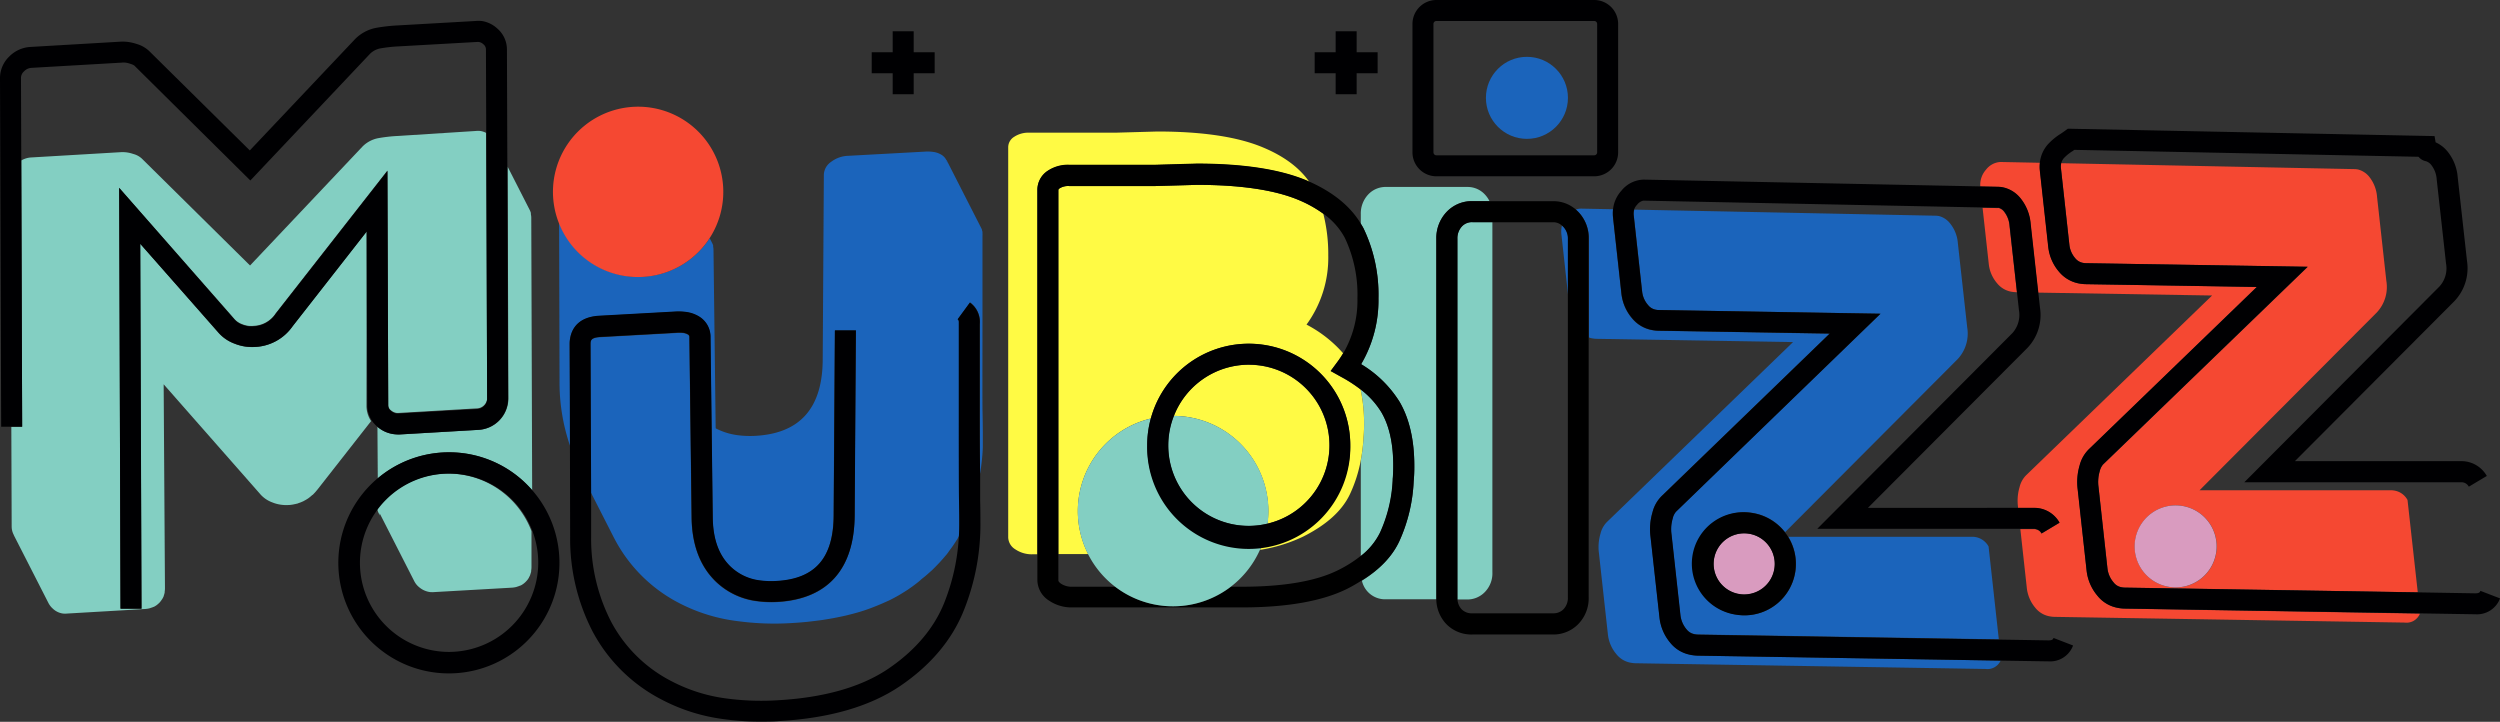 <svg xmlns="http://www.w3.org/2000/svg" viewBox="0 0 595.59 171.96"><rect x="0" y="0" width="595.59" height="171.96" fill="#333333" stroke="none"/><defs><style>.cls-1{fill:none;}.cls-2{fill:#83cfc2;}.cls-3{fill:#1b64bb;}.cls-4{fill:#000002;}.cls-5{fill:#fffa44;}.cls-6{fill:#f54832;}.cls-7{fill:#d99bbf;}</style></defs><title>Asset 11</title><g id="Layer_2" data-name="Layer 2"><g id="Layer_1-2" data-name="Layer 1"><path class="cls-1" d="M342.2,37h37.59a.7.7,0,0,0,.71-.7V5.7a.7.7,0,0,0-.71-.7H342.2a.7.7,0,0,0-.7.7V36.3A.7.7,0,0,0,342.2,37Zm21.57-23.46A9.77,9.77,0,1,1,354,23.31,9.77,9.77,0,0,1,363.77,13.54Z"/><path class="cls-1" d="M324.19,92.83s0,0,0,0a.94.94,0,0,1,0,.16Z"/><path class="cls-1" d="M483,82.93,445,121l35.84,0,0-.28a11.4,11.4,0,0,1,.38-4.71,5.91,5.91,0,0,1,1.6-2.85L527,70.4l-41.49-.69.4,3.65A11.33,11.33,0,0,1,483,82.93Z"/><path class="cls-1" d="M372,56a6.07,6.07,0,0,1,.15-2.27A3,3,0,0,0,370,52.9H355.54v83.43a6.37,6.37,0,0,1-1.75,4.69,5.8,5.8,0,0,1-4.27,1.75h-2.3a3.77,3.77,0,0,0,.95,2.38,3.37,3.37,0,0,0,2.67,1H370a3.3,3.3,0,0,0,2.5-1,3.89,3.89,0,0,0,1-2.92V70.12Z"/><path class="cls-1" d="M126.85,135a4.8,4.8,0,0,1-.07.85s0,.05,0,.07l0,.12a4.22,4.22,0,0,1-.22.77s0,0,0,.06v0a4.62,4.62,0,0,1-.33.67l0,.06-.12.17-.23.34c-.09.1-.18.21-.28.31l-.21.22a6.26,6.26,0,0,1-.49.41l0,0h0a4.37,4.37,0,0,1-.65.4l-.08,0a5.5,5.5,0,0,1-.61.23l-.33.11a5.54,5.54,0,0,1-1,.16l-18.48,1.08a6,6,0,0,1-1.13,0,5,5,0,0,1-2.53-1.13,4.41,4.41,0,0,1-1.17-1.41l-8.29-16.26a3.56,3.56,0,0,0,.31.48,4,4,0,0,1-.67-1.61,21.28,21.28,0,1,0,36.75,5.34Z"/><path class="cls-1" d="M311.27,77.33A30.07,30.07,0,0,1,320,84.16a24.81,24.81,0,0,0,3.41-13.09,31.54,31.54,0,0,0-3-14.4,16.66,16.66,0,0,0-5.12-5.75,39.06,39.06,0,0,1,1.18,9.9A27,27,0,0,1,311.27,77.33Z"/><path class="cls-1" d="M259.24,132h-7.1v6.19c0,.12,0,.39.62.83a4.67,4.67,0,0,0,2.76.73h10.17A22.85,22.85,0,0,1,259.24,132Z"/><path class="cls-1" d="M321.62,117.7q-2.79,6-11.19,10.15A37.25,37.25,0,0,1,300.19,131a22.67,22.67,0,0,1-6.95,8.79h2.58c10,0,17.72-1.33,22.95-3.94a30.21,30.21,0,0,0,5.42-3.41V109.63A33,33,0,0,1,321.62,117.7Z"/><path class="cls-1" d="M28.84,36.25a8.06,8.06,0,0,1,1.38.06,8.28,8.28,0,0,1,1.53.37,4.75,4.75,0,0,1,2.07,1.13L59.57,63.25,86.4,34.87A7.22,7.22,0,0,1,90,32.93a37.07,37.07,0,0,1,4.76-.54l18.63-1.09a5.19,5.19,0,0,1,1,0,4.29,4.29,0,0,1,1.44.48l-.07-20a1.57,1.57,0,0,0-.62-1.3,2,2,0,0,0-1.09-.54,2.43,2.43,0,0,0-.47,0L95,11.05a35.08,35.08,0,0,0-4.44.5,4.77,4.77,0,0,0-2.35,1.26L59.64,43,32,15.64h0a4.34,4.34,0,0,0-1-.42A5.51,5.51,0,0,0,29.88,15a3.82,3.82,0,0,0-.89,0L7.6,16.17A2.67,2.67,0,0,0,5.73,17,2.09,2.09,0,0,0,5,18.58l.07,19.65a5.18,5.18,0,0,1,2.38-.72Z"/><path class="cls-1" d="M162.24,88.23l0,.35a2.29,2.29,0,0,0,0-.25S162.24,88.26,162.24,88.23Z"/><path class="cls-1" d="M225.63,38.57a1.67,1.67,0,0,0-.08-.2,2.64,2.64,0,0,1,.15.55,1.55,1.55,0,0,0,0-.21Z"/><path class="cls-1" d="M163.41,93.82a2.77,2.77,0,0,0,.1.26v0Z"/><path class="cls-1" d="M145.55,148.11a33.65,33.65,0,0,0,14.54,14.27,38.92,38.92,0,0,0,13,4.05,62.38,62.38,0,0,0,12.08.42c11.09-.61,20-3.13,26.41-7.5s10.88-9.6,13.31-15.64a49.94,49.94,0,0,0,3.52-16c-.13.23-.24.47-.38.7l0,0a3.28,3.28,0,0,1-.2.31c-.37.6-.76,1.2-1.18,1.78-.17.24-.35.47-.52.7s-.47.64-.73,1l-.31.35c-.22.27-.45.53-.68.79s-.71.8-1.08,1.18l-.76.78c-.17.17-.33.35-.51.51s-.39.34-.57.51c-.37.34-.75.68-1.14,1s-.74.62-1.12.92-.81.64-1.23,1l-.61.46-1.22.86c-.78.53-1.59,1-2.43,1.49l-.75.41-1,.52c-.3.15-.61.28-.91.42l-1,.44c-.68.3-1.38.58-2.09.86l-.81.31c-1,.36-2,.69-3.07,1l-.59.16c-.87.24-1.77.47-2.69.67-.38.09-.77.16-1.15.24-.77.16-1.56.31-2.36.44l-1.28.21c-.84.12-1.69.23-2.56.33l-1.18.14c-1.27.12-2.56.23-3.89.3a65,65,0,0,1-12.57-.44,41.06,41.06,0,0,1-13.85-4.32,36,36,0,0,1-15.58-15.32l-.16-.3-5.56-10.91,0,10.76A43.16,43.16,0,0,0,145.55,148.11Z"/><path class="cls-1" d="M225.75,39.18v0a4.73,4.73,0,0,1,0,.85,4.8,4.8,0,0,0,0-.66A.88.88,0,0,0,225.75,39.18Z"/><path class="cls-2" d="M353.79,141a6.37,6.37,0,0,0,1.75-4.69V52.9h-4.7A3.23,3.23,0,0,0,348.23,54a4.13,4.13,0,0,0-1.05,2.89v85.35c0,.21,0,.39,0,.58h2.3A5.8,5.8,0,0,0,353.79,141Z"/><path class="cls-2" d="M342.18,56.84a9.07,9.07,0,0,1,2.31-6.21,8.27,8.27,0,0,1,6.35-2.73h4a6.17,6.17,0,0,0-1-1.47,5.6,5.6,0,0,0-4.27-1.89H330.35a5.69,5.69,0,0,0-4.48,1.89A6.6,6.6,0,0,0,324.19,51v2.31c.22.36.45.73.65,1.11a36.48,36.48,0,0,1,3.56,16.67,30,30,0,0,1-4.13,15.69,27.29,27.29,0,0,1,9.18,9c2.31,4,3.49,9.07,3.49,15.18a36.37,36.37,0,0,1-.15,3.71A38.62,38.62,0,0,1,333.34,129c-1.67,3.56-4.67,6.69-8.88,9.35a5.64,5.64,0,0,0,5.89,4.41h11.86c0-.19,0-.38,0-.58Z"/><path class="cls-2" d="M331.81,114.17c.08-.76.13-1.84.13-3.23,0-5.21-.95-9.47-2.81-12.66a19.81,19.81,0,0,0-4.94-5.45V93a39.93,39.93,0,0,1,.65,11.25,40.53,40.53,0,0,1-.65,5.43v22.81a16,16,0,0,0,4.63-5.56,34,34,0,0,0,3-12.58Z"/><circle class="cls-3" cx="363.77" cy="23.31" r="9.77"/><path class="cls-2" d="M87.35,55.16,69.68,77.73a11.51,11.51,0,0,1-8.86,4.93,12.19,12.19,0,0,1-2.34-.08,11.35,11.35,0,0,1-2.67-.72,9.51,9.51,0,0,1-4-2.84l-18.43-21L33.71,145l-5,0L28.39,44.75l27.34,31.1a4.51,4.51,0,0,0,1.94,1.37,6.42,6.42,0,0,0,1.5.4,6.06,6.06,0,0,0,1.35,0,6.57,6.57,0,0,0,5.18-3l26.6-34,.19,55.81a1.6,1.6,0,0,0,.68,1.34,2.57,2.57,0,0,0,1.31.6,3.14,3.14,0,0,0,.62,0l18.5-1.08a2.45,2.45,0,0,0,1.77-.8,2.32,2.32,0,0,0,.68-1.73l-.21-63.08a4.29,4.29,0,0,0-1.44-.48,5.19,5.19,0,0,0-1,0L94.8,32.39a37.07,37.07,0,0,0-4.76.54,7.22,7.22,0,0,0-3.64,1.94L59.57,63.25,33.82,37.81a4.75,4.75,0,0,0-2.07-1.13,8.28,8.28,0,0,0-1.53-.37,8.06,8.06,0,0,0-1.38-.06L7.45,37.51a5.18,5.18,0,0,0-2.38.72l.21,63.42H2.7l.08,23.83a4.24,4.24,0,0,0,.71,2.3l-.26-.4,8.3,16.26a4.57,4.57,0,0,0,1,1.31A4.38,4.38,0,0,0,15,146.17a5.09,5.09,0,0,0,1,0l18.63-1.09a5.68,5.68,0,0,0,1-.16,1.63,1.63,0,0,0,.31-.11,3.38,3.38,0,0,0,.63-.23l.07,0a5.52,5.52,0,0,0,.66-.4h0l0,0a6.26,6.26,0,0,0,.49-.41l.21-.2.26-.31a4.15,4.15,0,0,0,.24-.34l.12-.17.05-.07a6,6,0,0,0,.34-.67v0a.14.14,0,0,1,0-.06,6.23,6.23,0,0,0,.22-.77.5.5,0,0,0,0-.12.31.31,0,0,0,0-.08,5.69,5.69,0,0,0,.07-.83l-.31-48.6,22.86,26a7,7,0,0,0,3,2.13,8.43,8.43,0,0,0,2.08.56,8.74,8.74,0,0,0,1.85.07c.34,0,.67-.06,1-.11l.32-.07a6.4,6.4,0,0,0,.63-.14c.13,0,.25-.08.37-.12l.54-.19.37-.16.3-.13.13-.08a9.79,9.79,0,0,0,1-.59l.08-.06h0a9.38,9.38,0,0,0,.92-.77l.07,0,.16-.18a9.35,9.35,0,0,0,.67-.73c0-.06.11-.11.15-.17s.22-.27.33-.42l12.59-16.07a6.54,6.54,0,0,1-1.1-3.65Z"/><path class="cls-2" d="M126.78,116.82l-.21-64.93a4,4,0,0,0-.1-.86,1.36,1.36,0,0,0,0-.17.89.89,0,0,0,0-.14,3.44,3.44,0,0,0-.26-.67l-5.27-10.33.18,55.15a7.52,7.52,0,0,1-7.15,7.54l-18.5,1.08a8.61,8.61,0,0,1-1.61-.06A7.41,7.41,0,0,1,90,101.75l-.08-.07L90,114a26.22,26.22,0,0,1,36.81,2.83Z"/><path class="cls-2" d="M90.43,122.25l8.29,16.26a4.41,4.41,0,0,0,1.17,1.41,5,5,0,0,0,2.53,1.13,6,6,0,0,0,1.13,0L122,140a5.54,5.54,0,0,0,1-.16l.33-.11a5.5,5.5,0,0,0,.61-.23l.08,0a4.37,4.37,0,0,0,.65-.4h0l0,0a6.26,6.26,0,0,0,.49-.41l.21-.22c.1-.1.19-.21.28-.31l.23-.34.12-.17,0-.06a4.62,4.62,0,0,0,.33-.67v0s0,0,0-.06a4.22,4.22,0,0,0,.22-.77l0-.12s0,0,0-.07a4.8,4.8,0,0,0,.07-.85l0-8.51a21.23,21.23,0,0,0-36.75-5.34,4,4,0,0,0,.67,1.61A3.56,3.56,0,0,1,90.43,122.25Z"/><path class="cls-4" d="M93.79,103.43a8.61,8.61,0,0,0,1.61.06l18.5-1.08a7.52,7.52,0,0,0,7.15-7.54l-.18-55.15-.1-27.92a6.59,6.59,0,0,0-2.29-5A7,7,0,0,0,114.75,5a8,8,0,0,0-1.47,0L94.66,6.06a41.19,41.19,0,0,0-5.09.58,9.68,9.68,0,0,0-4.89,2.58L59.51,35.84,35.62,12.24a7.19,7.19,0,0,0-3.08-1.77,11,11,0,0,0-2-.47,9.79,9.79,0,0,0-1.87-.07L7.32,11.18A7.68,7.68,0,0,0,2.17,13.5,7.12,7.12,0,0,0,0,18.59l.28,83.08h5L5.07,38.23,5,18.58A2.09,2.09,0,0,1,5.73,17a2.67,2.67,0,0,1,1.87-.84L29,14.92a3.82,3.82,0,0,1,.89,0,5.51,5.51,0,0,1,1.09.26,4.34,4.34,0,0,1,1,.42h0L59.64,43,88.16,12.81a4.77,4.77,0,0,1,2.35-1.26,35.08,35.08,0,0,1,4.44-.5L113.59,10a2.43,2.43,0,0,1,.47,0,2,2,0,0,1,1.09.54,1.57,1.57,0,0,1,.62,1.3l.07,20,.21,63.08a2.32,2.32,0,0,1-.68,1.73,2.45,2.45,0,0,1-1.77.8L95.1,98.5a3.14,3.14,0,0,1-.62,0,2.57,2.57,0,0,1-1.31-.6,1.6,1.6,0,0,1-.68-1.34L92.3,40.73l-26.6,34a6.57,6.57,0,0,1-5.18,3,6.06,6.06,0,0,1-1.35,0,6.42,6.42,0,0,1-1.5-.4,4.51,4.51,0,0,1-1.94-1.37L28.39,44.75,28.71,145l5,0-.28-86.89L51.86,79a9.51,9.51,0,0,0,4,2.84,11.35,11.35,0,0,0,2.67.72,12.19,12.19,0,0,0,2.34.08,11.51,11.51,0,0,0,8.86-4.93L87.35,55.16l.14,41.4a6.54,6.54,0,0,0,1.1,3.65,6.87,6.87,0,0,0,1.34,1.47l.08.07A7.41,7.41,0,0,0,93.79,103.43Z"/><path class="cls-4" d="M107,107.75a26.34,26.34,0,1,0,19.83,9.07A26.17,26.17,0,0,0,107,107.75Zm0,47.56A21.24,21.24,0,1,1,128.23,134,21.31,21.31,0,0,1,107,155.31Z"/><path class="cls-5" d="M249.6,40.75a8.69,8.69,0,0,1,5.08-1.43h20.57l9.86-.28h0c11.08,0,19.85,1.34,26.14,4l.7.32c-2.36-3.38-6-6.13-11.11-8.26q-9-3.76-25.12-3.77l-9.94.28H245.22a6.13,6.13,0,0,0-3.63,1,2.93,2.93,0,0,0-1.4,2.51V128a3.44,3.44,0,0,0,1.68,2.86,7,7,0,0,0,4.19,1.19h1.08V45.32A5.42,5.42,0,0,1,249.6,40.75Z"/><path class="cls-5" d="M297.5,86.88a19.21,19.21,0,0,0-17.86,12.2,22.69,22.69,0,0,1,22.52,22.68,24.45,24.45,0,0,1-.2,3,19.19,19.19,0,0,0-4.46-37.86Z"/><path class="cls-5" d="M256.78,121.76a22.68,22.68,0,0,1,17.38-22.05,24.19,24.19,0,1,1,26.42,30.37c-.12.31-.25.61-.39.92a37.25,37.25,0,0,0,10.24-3.15q8.4-4.2,11.19-10.15a33,33,0,0,0,2.57-8.07,40.53,40.53,0,0,0,.65-5.43A39.93,39.93,0,0,0,324.19,93a.94.94,0,0,0,0-.16,33.39,33.39,0,0,0-4.63-3L317,88.39l1.7-2.3c.47-.63.88-1.27,1.28-1.93a30.07,30.07,0,0,0-8.72-6.83,27,27,0,0,0,5.18-16.51,39.06,39.06,0,0,0-1.18-9.9,29,29,0,0,0-5.94-3.3c-5.68-2.37-13.8-3.58-24.15-3.58l-9.86.28H254.68a3.85,3.85,0,0,0-2.21.53c-.33.23-.33.35-.33.47V132h7.1A22.59,22.59,0,0,1,256.78,121.76Z"/><path d="M333.34,129a38.62,38.62,0,0,0,3.45-14.36,36.37,36.37,0,0,0,.15-3.71c0-6.11-1.18-11.22-3.49-15.18a27.29,27.29,0,0,0-9.18-9,30,30,0,0,0,4.13-15.69,36.48,36.48,0,0,0-3.56-16.67c-.2-.38-.43-.75-.65-1.11-2.46-4.12-6.57-7.47-12.23-10l-.7-.32c-6.29-2.63-15.06-4-26.14-4h0l-9.86.28H254.68a8.69,8.69,0,0,0-5.08,1.43,5.42,5.42,0,0,0-2.46,4.57v92.91a5.85,5.85,0,0,0,2.74,4.91,9.56,9.56,0,0,0,5.64,1.65h40.3c10.79,0,19.26-1.5,25.18-4.46a37.76,37.76,0,0,0,3.46-2C328.67,135.7,331.67,132.57,333.34,129Zm-9.15,3.43a30.21,30.21,0,0,1-5.42,3.41c-5.23,2.61-12.95,3.94-22.95,3.94h-2.58a22.69,22.69,0,0,1-27.55,0H255.52a4.67,4.67,0,0,1-2.76-.73c-.62-.44-.62-.71-.62-.83V45.32c0-.12,0-.24.33-.47a3.85,3.85,0,0,1,2.21-.53h20.64l9.86-.28c10.35,0,18.47,1.21,24.15,3.58a29,29,0,0,1,5.94,3.3,16.66,16.66,0,0,1,5.12,5.75,31.54,31.54,0,0,1,3,14.4A24.81,24.81,0,0,1,320,84.16c-.4.66-.81,1.3-1.28,1.93l-1.7,2.3,2.51,1.38a33.39,33.39,0,0,1,4.63,3s0,0,0,0a19.81,19.81,0,0,1,4.94,5.45c1.86,3.19,2.81,7.45,2.81,12.66,0,1.39-.05,2.47-.13,3.23v.13a34,34,0,0,1-3,12.58A16,16,0,0,1,324.19,132.44Z"/><path class="cls-2" d="M300.19,131c.14-.31.27-.61.39-.92a24.18,24.18,0,0,1-26.42-30.37,22.68,22.68,0,1,0,26,31.29Z"/><path class="cls-2" d="M279.64,99.08a19,19,0,0,0-1.34,7A19.14,19.14,0,0,0,302,124.74a24.45,24.45,0,0,0,.2-3A22.69,22.69,0,0,0,279.64,99.08Z"/><polygon class="cls-4" points="318.2 22.45 323.2 22.45 323.2 17.45 328.2 17.45 328.2 12.45 323.2 12.45 323.2 7.45 318.2 7.45 318.2 12.45 313.2 12.45 313.2 17.45 318.2 17.45 318.2 22.45"/><path class="cls-4" d="M321.69,106.08a24.19,24.19,0,0,0-47.53-6.37,23.94,23.94,0,0,0-.86,6.37,24.2,24.2,0,1,0,48.39,0ZM302,124.74a19.14,19.14,0,0,1-23.66-18.66,19,19,0,0,1,1.34-7A19.19,19.19,0,1,1,302,124.74Z"/><path class="cls-3" d="M234.06,75.82V56.27a4.8,4.8,0,0,0,0-.66.88.88,0,0,0,0-.17c0-.17,0-.32-.08-.47s0-.07,0-.1,0,0,0,0a2.62,2.62,0,0,0-.19-.49q-4.15-8.13-8.29-16.26a.49.49,0,0,0,0,.11,3.17,3.17,0,0,0-1-1.22,5,5,0,0,0-2.26-.83,8.85,8.85,0,0,0-1.81-.06l-18.35,1A7.07,7.07,0,0,0,198,38.56a3.87,3.87,0,0,0-1.73,3.07L196,85.5q0,17.44-16,18.33a22.56,22.56,0,0,1-4.32-.16,15.65,15.65,0,0,1-5.18-1.63l-.52-42.51a3.57,3.57,0,0,0-.08-.74l0-.16,0-.14a3.08,3.08,0,0,0-.21-.53l-.62-1.21a20.23,20.23,0,0,1-35.87-3.84l.1,37.9a46.62,46.62,0,0,0,2.58,15.62L135.69,82c0-1.91.69-6.37,7.05-6.72l18.08-1a13.28,13.28,0,0,1,2.56.09,7.86,7.86,0,0,1,3.2,1.12,5.67,5.67,0,0,1,2.67,4.93l.53,43c.08,5.07,1.44,8.85,4.15,11.52a12.19,12.19,0,0,0,7.15,3.4,20.14,20.14,0,0,0,3.85.13c9.31-.51,13.65-5.54,13.66-15.82l.29-43.89,5,0-.29,43.87c0,12.94-6.36,20.14-18.39,20.81a25.27,25.27,0,0,1-4.81-.18,17.15,17.15,0,0,1-10-4.79c-3.64-3.59-5.54-8.64-5.64-15l-.53-43a.72.72,0,0,0-.36-.75,3.14,3.14,0,0,0-1.2-.38,8.17,8.17,0,0,0-1.6,0l-18.07,1c-2.33.13-2.33.91-2.33,1.73l.08,35.2,5.56,10.91.16.3a36,36,0,0,0,15.58,15.32A41.06,41.06,0,0,0,175.92,148a65,65,0,0,0,12.57.44c1.33-.07,2.62-.18,3.89-.3l1.18-.14c.87-.1,1.72-.21,2.56-.33l1.28-.21c.8-.13,1.59-.28,2.36-.44.38-.08.77-.15,1.15-.24.92-.2,1.82-.43,2.69-.67l.59-.16c1.05-.3,2.07-.63,3.07-1l.81-.31c.71-.28,1.41-.56,2.09-.86l1-.44c.3-.14.61-.27.91-.42l1-.52.75-.41c.84-.47,1.65-1,2.43-1.49l1.22-.86.61-.46c.42-.32.83-.63,1.23-1s.75-.61,1.12-.92.77-.67,1.14-1c.18-.17.39-.33.57-.51s.34-.34.51-.51l.76-.78c.37-.38.73-.78,1.08-1.18s.46-.52.68-.79l.31-.35c.26-.32.48-.64.73-1s.35-.46.52-.7c.42-.58.81-1.18,1.18-1.78a3.28,3.28,0,0,0,.2-.31l0,0c.14-.23.25-.47.38-.7.07-1.17.11-2.35.09-3.54,0-.25,0-1.61-.06-4.74s-.06-10.68-.06-22.77l0-19.72c0-.61-.13-.73-.28-.84l2.93-4a5.71,5.71,0,0,1,2.34,5.14V96.7q0,10.38,0,16.34v0c0-.2.08-.39.11-.58s.06-.48.1-.71.09-.66.13-1c.07-.5.12-1,.17-1.51l.09-1q.06-.83.09-1.65c0-.28,0-.56,0-.83,0-.83,0-1.66,0-2.5,0-.18,0-1.76-.06-4.75S234.06,88,234.06,75.82ZM162.24,88.23s0,.07,0,.1a2.29,2.29,0,0,1,0,.25Zm1.17,5.59.09.24v0A2.77,2.77,0,0,1,163.41,93.82Zm62.14-55.45a1.67,1.67,0,0,1,.08.2l0,.14a1.55,1.55,0,0,1,0,.21A2.64,2.64,0,0,0,225.55,38.37Zm.2.79v0a.88.88,0,0,1,0,.17,4.8,4.8,0,0,1,0,.66A4.73,4.73,0,0,0,225.75,39.16Z"/><path class="cls-4" d="M233.4,96.7V77.22a5.71,5.71,0,0,0-2.34-5.14l-2.93,4c.15.11.32.23.28.84l0,19.72c0,12.09,0,19.75.06,22.77s.06,4.49.06,4.74c0,1.19,0,2.37-.09,3.54a49.94,49.94,0,0,1-3.52,16c-2.43,6-6.91,11.3-13.31,15.64s-15.32,6.89-26.41,7.5a62.38,62.38,0,0,1-12.08-.42,38.92,38.92,0,0,1-13-4.05,33.65,33.65,0,0,1-14.54-14.27,43.16,43.16,0,0,1-4.75-20.17l0-10.76L140.69,82c0-.82,0-1.6,2.33-1.73l18.07-1a8.17,8.17,0,0,1,1.6,0,3.14,3.14,0,0,1,1.2.38.72.72,0,0,1,.36.75l.53,43c.1,6.37,2,11.42,5.64,15a17.15,17.15,0,0,0,10,4.79,25.27,25.27,0,0,0,4.81.18c12-.67,18.38-7.87,18.39-20.81l.29-43.87-5,0-.29,43.89c0,10.28-4.35,15.31-13.66,15.82a20.14,20.14,0,0,1-3.85-.13,12.19,12.19,0,0,1-7.15-3.4c-2.71-2.67-4.07-6.45-4.15-11.52l-.53-43a5.67,5.67,0,0,0-2.67-4.93,7.86,7.86,0,0,0-3.2-1.12,13.28,13.28,0,0,0-2.56-.09l-18.08,1c-6.36.35-7.05,4.81-7.05,6.72l.06,24.45.05,21.51a48.2,48.2,0,0,0,5.31,22.48,38.67,38.67,0,0,0,16.63,16.37,43.66,43.66,0,0,0,14.68,4.59,62.51,62.51,0,0,0,8.75.58c1.41,0,2.84,0,4.3-.12,12-.66,21.74-3.47,28.94-8.35s12.33-10.94,15.13-17.91a55,55,0,0,0,4-21.36c0-.33,0-2.67-.06-4.84,0-1.27,0-3.4,0-6.34Q233.39,107.08,233.4,96.7Z"/><polygon class="cls-4" points="212.67 22.45 217.67 22.45 217.67 17.45 222.67 17.45 222.67 12.45 217.67 12.45 217.67 7.45 212.67 7.45 212.67 12.45 207.67 12.45 207.67 17.45 212.67 17.45 212.67 22.45"/><path class="cls-6" d="M152,66a20.29,20.29,0,1,0-18.91-13A20.2,20.2,0,0,0,152,66Z"/><path class="cls-6" d="M504.19,144.74a8,8,0,0,1-4.55-2.87,11.17,11.17,0,0,1-2.53-5.88L495,116.59a14,14,0,0,1,.47-5.74,8.25,8.25,0,0,1,2.32-3.95l39.85-38.53L497,67.7a9.73,9.73,0,0,1-2-.23,8.08,8.08,0,0,1-4.44-2.75A10.89,10.89,0,0,1,488,58.87l-2-18.16a8.9,8.9,0,0,1,0-1.93l-9.4-.19a4.63,4.63,0,0,0-3.44,1.81,5.43,5.43,0,0,0-1.38,4.05l4.18.08a6.74,6.74,0,0,1,1.35.17,7.36,7.36,0,0,1,4,2.55,11.08,11.08,0,0,1,2.43,6.11l1.81,16.35L527,70.4l-44.26,42.78a5.91,5.91,0,0,0-1.6,2.85,11.4,11.4,0,0,0-.38,4.71l0,.28h3.85a7.4,7.4,0,0,1,1.61.19,6.91,6.91,0,0,1,4.41,3.34l-4.29,2.57a1.91,1.91,0,0,0-1.26-1,2,2,0,0,0-.51-.06h-3.25l1.55,14.11a8.8,8.8,0,0,0,2,4.61,5.61,5.61,0,0,0,3.17,2,7.16,7.16,0,0,0,1.5.18l83.31,1.36a3.45,3.45,0,0,0,3.67-2.14L506.22,145A9.48,9.48,0,0,1,504.19,144.74Z"/><path class="cls-6" d="M477.47,50.49a2.5,2.5,0,0,0-1.29-.92,1.06,1.06,0,0,0-.31,0l-3.55-.07L473.81,63a8.41,8.41,0,0,0,2,4.52,5.64,5.64,0,0,0,3.08,1.92,7.37,7.37,0,0,0,1.44.17h.17L478.74,53.9A6.24,6.24,0,0,0,477.47,50.49Z"/><path class="cls-6" d="M491,40.17l2,18.15a5.86,5.86,0,0,0,1.41,3.19,3.09,3.09,0,0,0,1.73,1.09,4.28,4.28,0,0,0,.9.1l52.75.88L501,110.7a4,4,0,0,0-.79,1.65,9,9,0,0,0-.27,3.69l2.14,19.39a6.15,6.15,0,0,0,1.45,3.3,3,3,0,0,0,1.79,1.14,4.35,4.35,0,0,0,1,.11L576,141.12l-2.44-22a4.38,4.38,0,0,0-2.84-2.19,4.93,4.93,0,0,0-1-.13l-45.71,0,42.22-42.35a8.88,8.88,0,0,0,2.28-7.56l-2.21-20a8.71,8.71,0,0,0-1.85-4.76,5.08,5.08,0,0,0-2.63-1.74,4.59,4.59,0,0,0-.83-.1L491,38.88A3.62,3.62,0,0,0,491,40.17Zm37,91.41a9.77,9.77,0,1,1-8.26-11.08A9.78,9.78,0,0,1,528,131.58Z"/><path class="cls-3" d="M372,56l1.56,14.16V56.84A4,4,0,0,0,372.44,54a3,3,0,0,0-.32-.3A6.07,6.07,0,0,0,372,56Z"/><path class="cls-3" d="M402.45,155.9a8.05,8.05,0,0,1-4.56-2.86,11.19,11.19,0,0,1-2.52-5.89l-2.15-19.4a14.16,14.16,0,0,1,.48-5.74,8.23,8.23,0,0,1,2.32-4l39.85-38.52-40.66-.68a9.15,9.15,0,0,1-2-.23,8,8,0,0,1-4.43-2.75A10.85,10.85,0,0,1,386.27,70l-2-18.15a9.91,9.91,0,0,1,0-2l-7.52-.15a3.35,3.35,0,0,0-1.32.24c.23.21.46.43.68.66a8.93,8.93,0,0,1,2.42,6.25V80.39a3.66,3.66,0,0,0,.5.16,6.61,6.61,0,0,0,1.44.17l46.69.78-44.25,42.78a5.83,5.83,0,0,0-1.61,2.84,11.25,11.25,0,0,0-.37,4.71l2.14,19.4a8.68,8.68,0,0,0,2,4.6,5.55,5.55,0,0,0,3.17,2,7.16,7.16,0,0,0,1.5.18L473,159.37a3.47,3.47,0,0,0,3.63-2l-72.19-1.18A10,10,0,0,1,402.45,155.9Z"/><path class="cls-3" d="M389.23,51.33l2,18.15a5.83,5.83,0,0,0,1.41,3.19,3,3,0,0,0,1.73,1.09,3.65,3.65,0,0,0,.9.1l52.75.88-48.77,47.13a3.69,3.69,0,0,0-.79,1.65,8.92,8.92,0,0,0-.28,3.69l2.14,19.39a6.34,6.34,0,0,0,1.45,3.3,3.12,3.12,0,0,0,1.8,1.13,5,5,0,0,0,1,.12l71.62,1.17-2.44-22.13A4.46,4.46,0,0,0,470.9,128a4.84,4.84,0,0,0-1-.12l-43.87,0a12.25,12.25,0,0,1-10.43,18.7,11.81,11.81,0,0,1-1.77-.13,12.27,12.27,0,1,1,11.44-19.66l41.14-41.26A8.92,8.92,0,0,0,468.66,78l-2.22-20a8.5,8.5,0,0,0-1.85-4.76A4.89,4.89,0,0,0,462,51.49a3.85,3.85,0,0,0-.83-.1l-71.81-1.45A3.68,3.68,0,0,0,389.23,51.33Z"/><path class="cls-4" d="M485.12,126.08a1.91,1.91,0,0,1,1.26,1l4.29-2.57a6.91,6.91,0,0,0-4.41-3.34,7.4,7.4,0,0,0-1.61-.19H480.8L445,121l38-38.11a11.33,11.33,0,0,0,3-9.57l-.4-3.65-1.81-16.35a11.08,11.08,0,0,0-2.43-6.11,7.36,7.36,0,0,0-4-2.55,6.74,6.74,0,0,0-1.35-.17l-4.18-.08-80.21-1.62a7,7,0,0,0-5.33,2.63,7.82,7.82,0,0,0-2,4.38,9.91,9.91,0,0,0,0,2l2,18.15a10.85,10.85,0,0,0,2.54,5.85,8,8,0,0,0,4.43,2.75,9.15,9.15,0,0,0,2,.23l40.66.68L396,118.06a8.23,8.23,0,0,0-2.32,4,14.16,14.16,0,0,0-.48,5.74l2.15,19.4a11.19,11.19,0,0,0,2.52,5.89,8.05,8.05,0,0,0,4.56,2.86,10,10,0,0,0,2,.25l72.19,1.18,11.11.18H488a5.82,5.82,0,0,0,5.88-3.78l-4.66-1.8c-.11.29-.21.6-1.31.58l-11.68-.19-71.62-1.17a5,5,0,0,1-1-.12,3.12,3.12,0,0,1-1.8-1.13,6.34,6.34,0,0,1-1.45-3.3l-2.14-19.39a8.92,8.92,0,0,1,.28-3.69,3.69,3.69,0,0,1,.79-1.65L448,74.74l-52.75-.88a3.65,3.65,0,0,1-.9-.1,3,3,0,0,1-1.73-1.09,5.83,5.83,0,0,1-1.41-3.19l-2-18.15a3.68,3.68,0,0,1,.09-1.39A2.89,2.89,0,0,1,390,48.8a2.54,2.54,0,0,1,1.51-1h0l80.84,1.63,3.55.07a1.06,1.06,0,0,1,.31,0,2.5,2.5,0,0,1,1.29.92,6.24,6.24,0,0,1,1.27,3.41l1.74,15.73.47,4.29a6.48,6.48,0,0,1-1.56,5.51l-46.48,46.62,48.45,0h3.25A2,2,0,0,1,485.12,126.08Z"/><path class="cls-7" d="M416.61,127.14a7.42,7.42,0,0,0-1.05-.08,7.3,7.3,0,1,0,1.05.08Z"/><path d="M417.33,122.19a12.27,12.27,0,1,0-3.53,24.28,11.81,11.81,0,0,0,1.77.13A12.25,12.25,0,0,0,426,127.9a11.79,11.79,0,0,0-.76-1.09A12.28,12.28,0,0,0,417.33,122.19Zm-2.81,19.34a7.27,7.27,0,0,1,1-14.47,7.42,7.42,0,0,1,1.05.08,7.27,7.27,0,1,1-2.09,14.39Z"/><path class="cls-4" d="M590.92,140.76c-.11.3-.22.61-1.31.59L576,141.12,506.31,140a4.35,4.35,0,0,1-1-.11,3,3,0,0,1-1.79-1.14,6.15,6.15,0,0,1-1.45-3.3L499.94,116a9,9,0,0,1,.27-3.69,4,4,0,0,1,.79-1.65l48.77-47.12L497,62.7a4.28,4.28,0,0,1-.9-.1,3.09,3.09,0,0,1-1.73-1.09A5.86,5.86,0,0,1,493,58.32l-2-18.15a3.62,3.62,0,0,1,.06-1.29,3,3,0,0,1,.66-1.24A10.14,10.14,0,0,1,493.76,36l.43-.3,82,1.65a3,3,0,0,0,1.76,1.06,2.62,2.62,0,0,1,1.29.92,6.23,6.23,0,0,1,1.27,3.42l2.22,20a6.44,6.44,0,0,1-1.57,5.51l-46.48,46.63,51.7,0a2.12,2.12,0,0,1,.52.06,1.94,1.94,0,0,1,1.26,1l4.29-2.56a7,7,0,0,0-4.42-3.34,7.4,7.4,0,0,0-1.61-.19l-39.69,0,38-38.12a11.36,11.36,0,0,0,3-9.56l-2.22-20a11.08,11.08,0,0,0-2.43-6.1,7.86,7.86,0,0,0-2.83-2.18L580,32.42l-87.36-1.76-.68.5c-.34.25-.67.47-1,.69a15.07,15.07,0,0,0-3,2.45,7.83,7.83,0,0,0-2,4.48,8.9,8.9,0,0,0,0,1.93l2,18.16a10.89,10.89,0,0,0,2.54,5.85A8.08,8.08,0,0,0,495,67.47a9.73,9.73,0,0,0,2,.23l40.66.67L497.76,106.9a8.25,8.25,0,0,0-2.32,3.95,14,14,0,0,0-.47,5.74l2.14,19.4a11.17,11.17,0,0,0,2.53,5.88,8,8,0,0,0,4.55,2.87,9.48,9.48,0,0,0,2,.24l70.34,1.15,13,.21h.18a5.85,5.85,0,0,0,5.89-3.78Z"/><path class="cls-7" d="M508.64,128.76a9.77,9.77,0,1,0,11.08-8.26A9.77,9.77,0,0,0,508.64,128.76Z"/><path class="cls-4" d="M342.2,42h37.59a5.71,5.71,0,0,0,5.71-5.7V5.7A5.71,5.71,0,0,0,379.79,0H342.2a5.71,5.71,0,0,0-5.7,5.7V36.3A5.71,5.71,0,0,0,342.2,42Zm-.7-36.3a.7.7,0,0,1,.7-.7h37.59a.7.7,0,0,1,.71.7V36.3a.7.7,0,0,1-.71.7H342.2a.7.7,0,0,1-.7-.7Z"/><path d="M376.11,50.59c-.22-.23-.45-.45-.68-.66a8.07,8.07,0,0,0-5.42-2H350.84a8.27,8.27,0,0,0-6.35,2.73,9.07,9.07,0,0,0-2.31,6.21v85.35c0,.2,0,.39,0,.58a8.72,8.72,0,0,0,2.35,5.84,8.34,8.34,0,0,0,6.28,2.52H370a8.25,8.25,0,0,0,6-2.48,8.81,8.81,0,0,0,2.48-6.46V56.84A8.93,8.93,0,0,0,376.11,50.59Zm-3.6,94.52a3.3,3.3,0,0,1-2.5,1H350.84a3.37,3.37,0,0,1-2.67-1,3.77,3.77,0,0,1-.95-2.38c0-.19,0-.37,0-.58V56.84A4.13,4.13,0,0,1,348.23,54a3.23,3.23,0,0,1,2.61-1.05H370a3,3,0,0,1,2.11.79,3,3,0,0,1,.32.3,4,4,0,0,1,1.09,2.85v85.35A3.89,3.89,0,0,1,372.51,145.11Z"/></g></g></svg>